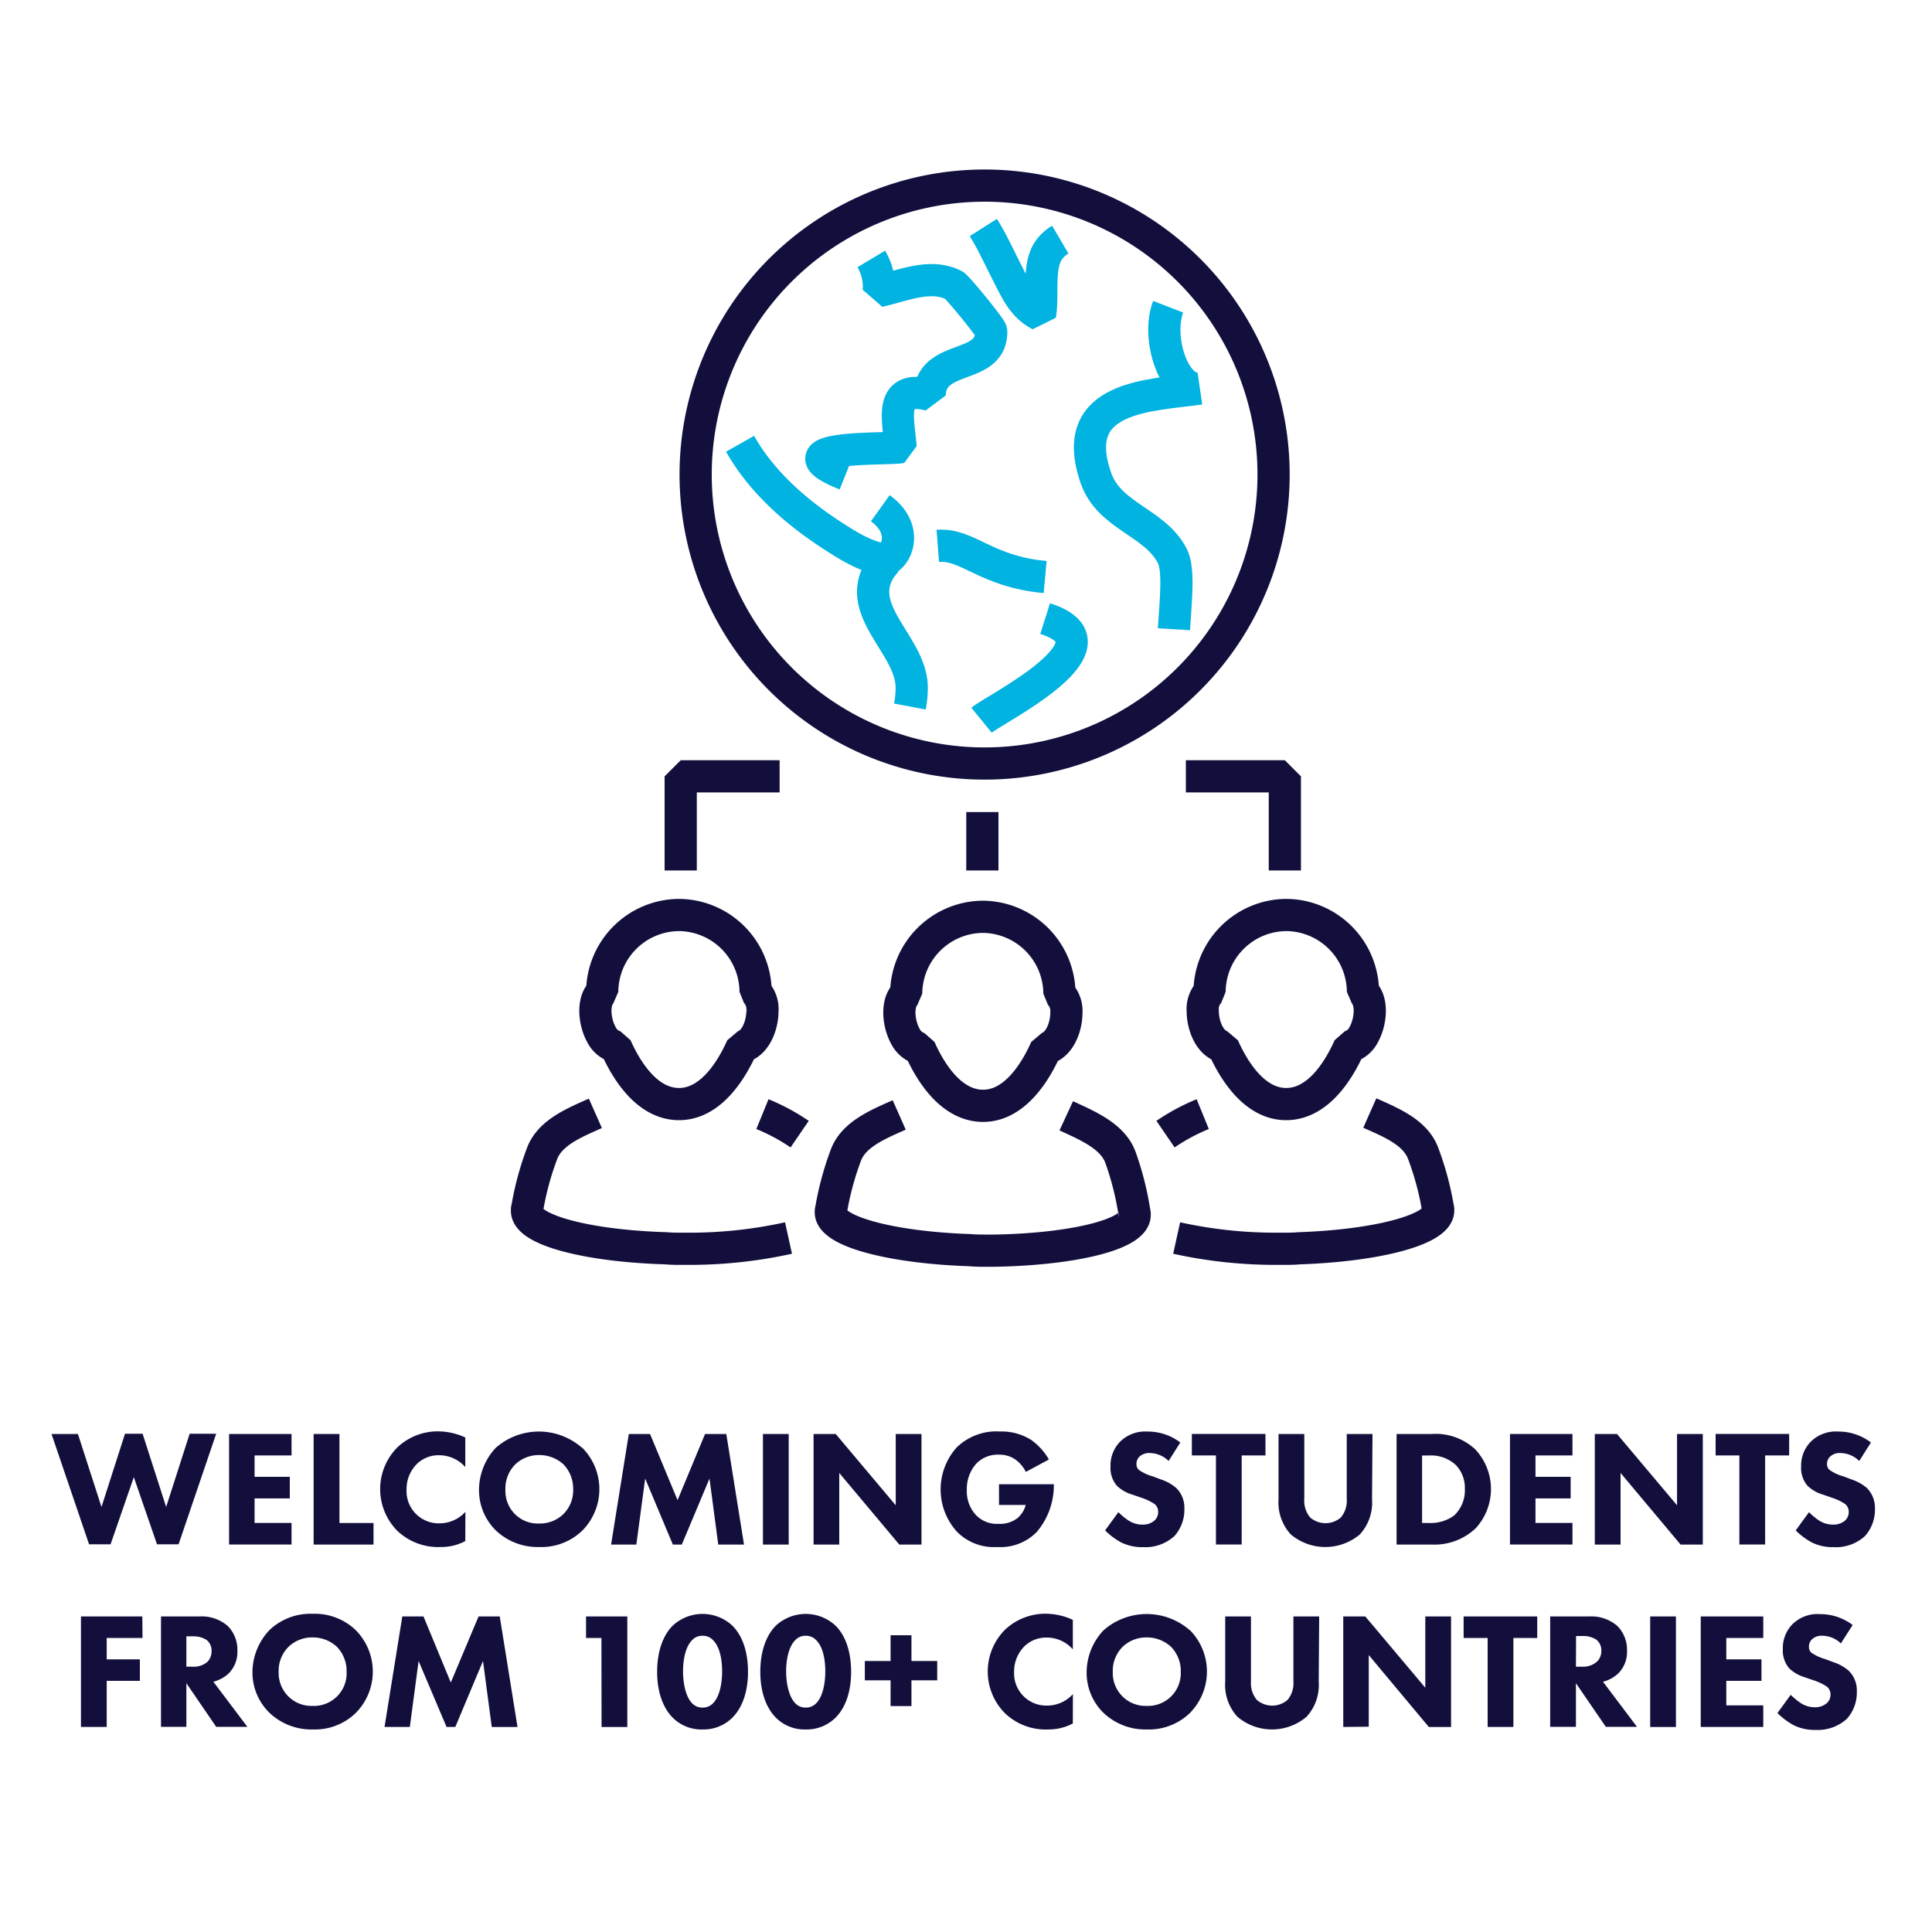 <svg id="Layer_1" data-name="Layer 1" xmlns="http://www.w3.org/2000/svg" viewBox="0 0 300 300"><defs><style>.cls-1{fill:#130f3d;}.cls-2,.cls-3{fill:none;stroke-linejoin:bevel;stroke-width:5px;}.cls-2{stroke:#130f3d;}.cls-3{stroke:#00b3e1;}</style></defs><title>update_web_</title><path class="cls-1" d="M12.1,222.67,15.76,234l3.65-11.37h2.73L25.8,234l3.65-11.37h4.12l-5.84,17.17H24.38l-3.6-10.43-3.61,10.43H13.83L8,222.67Z"/><path class="cls-1" d="M45.27,226H39.53v3.32H45v3.35H39.53v3.81h5.74v3.35h-9.7V222.67h9.7Z"/><path class="cls-1" d="M52.71,222.67v13.82H58v3.35h-9.3V222.67Z"/><path class="cls-1" d="M72.25,239.3a8,8,0,0,1-3.79.92,9.22,9.22,0,0,1-6.74-2.49,9.2,9.2,0,0,1,0-13,9.14,9.14,0,0,1,6.41-2.47,10.26,10.26,0,0,1,4.12.95v4.59a5.45,5.45,0,0,0-4-1.83,4.8,4.8,0,0,0-3.5,1.34,5.48,5.48,0,0,0-1.62,4,5,5,0,0,0,5.2,5.23,5.44,5.44,0,0,0,3.94-1.78Z"/><path class="cls-1" d="M90.39,224.78a9.13,9.13,0,0,1,0,12.92,9.15,9.15,0,0,1-6.64,2.52,9.45,9.45,0,0,1-6.7-2.52,8.78,8.78,0,0,1-2.67-6.38A9.59,9.59,0,0,1,77,224.8a10.14,10.14,0,0,1,13.36,0ZM80,227.4a5.3,5.3,0,0,0-1.52,3.89A5.11,5.11,0,0,0,80,235.15a5,5,0,0,0,3.68,1.42,5.23,5.23,0,0,0,3.81-1.47A5.17,5.17,0,0,0,89,231.26a5.44,5.44,0,0,0-1.49-3.86,5.54,5.54,0,0,0-3.79-1.46A5.31,5.31,0,0,0,80,227.4Z"/><path class="cls-1" d="M94.89,239.84l2.75-17.17h3.3l4.27,10.27,4.27-10.27h3.3l2.75,17.17h-4l-1.36-10.25-4.3,10.25h-1.39l-4.3-10.25-1.37,10.25Z"/><path class="cls-1" d="M122.47,222.67v17.17h-4V222.67Z"/><path class="cls-1" d="M126.33,239.84V222.67h3.44l9.32,11.07V222.67h4v17.17h-3.45l-9.32-11.12v11.12Z"/><path class="cls-1" d="M155.12,230.47h8.52v.18a11.18,11.18,0,0,1-2.65,7.23,7.89,7.89,0,0,1-6.13,2.34,8.07,8.07,0,0,1-6.28-2.39,9.78,9.78,0,0,1-.05-13.05,8.83,8.83,0,0,1,6.74-2.5,8.64,8.64,0,0,1,4.82,1.29,9.48,9.48,0,0,1,2.78,3.06l-3.58,1.93a5.14,5.14,0,0,0-1.52-1.85,4.28,4.28,0,0,0-2.62-.83,4.66,4.66,0,0,0-3.56,1.4,5.87,5.87,0,0,0-1.46,4.06,5.4,5.4,0,0,0,1.44,3.94,4.5,4.5,0,0,0,3.47,1.34,4.39,4.39,0,0,0,3-.93,4,4,0,0,0,1.23-2h-4.14Z"/><path class="cls-1" d="M181.46,226.86a4.21,4.21,0,0,0-2.88-1.23,2.19,2.19,0,0,0-1.68.59,1.56,1.56,0,0,0-.43,1.08,1.19,1.19,0,0,0,.38.95,6.91,6.91,0,0,0,2.16,1l1.29.49a6.85,6.85,0,0,1,2.34,1.31,4.29,4.29,0,0,1,1.27,3.2,6.14,6.14,0,0,1-1.52,4.24,6.65,6.65,0,0,1-4.87,1.75,7.33,7.33,0,0,1-3.4-.72,10.83,10.83,0,0,1-2.52-1.88l2.06-2.83a10,10,0,0,0,1.6,1.31,3.91,3.91,0,0,0,2.16.62,2.74,2.74,0,0,0,1.8-.59,1.79,1.79,0,0,0,.62-1.39,1.52,1.52,0,0,0-.59-1.24,8.73,8.73,0,0,0-2-.95l-1.42-.49a5.72,5.72,0,0,1-2.39-1.36,4.22,4.22,0,0,1-1-3,5.28,5.28,0,0,1,1.49-3.86,5.55,5.55,0,0,1,4.25-1.57,8.34,8.34,0,0,1,5.1,1.7Z"/><path class="cls-1" d="M192.81,226v13.83h-4V226h-3.74v-3.34h11.43V226Z"/><path class="cls-1" d="M213.05,232.83a7.29,7.29,0,0,1-1.9,5.44,8.33,8.33,0,0,1-10.71,0,7.3,7.3,0,0,1-1.91-5.44V222.67h4v10.06a4.06,4.06,0,0,0,.9,2.89,3.64,3.64,0,0,0,4.79,0,4.06,4.06,0,0,0,.9-2.89V222.67h4Z"/><path class="cls-1" d="M222.29,222.67a9,9,0,0,1,6.77,2.37,9,9,0,0,1,.13,12.22,9.24,9.24,0,0,1-6.77,2.58h-5.56V222.67Zm-1.47,13.82h1.06a6.21,6.21,0,0,0,3.91-1.16,5.34,5.34,0,0,0,1.67-4.14,5.08,5.08,0,0,0-1.41-3.71,5.66,5.66,0,0,0-4.17-1.47h-1.06Z"/><path class="cls-1" d="M244.17,226h-5.74v3.32h5.46v3.35h-5.46v3.81h5.74v3.35h-9.7V222.67h9.7Z"/><path class="cls-1" d="M247.64,239.84V222.67h3.45l9.32,11.07V222.67h4v17.17h-3.45l-9.32-11.12v11.12Z"/><path class="cls-1" d="M274.09,226v13.83h-4V226H266.4v-3.34h11.42V226Z"/><path class="cls-1" d="M288.7,226.86a4.22,4.22,0,0,0-2.89-1.23,2.15,2.15,0,0,0-1.67.59,1.52,1.52,0,0,0-.44,1.08,1.19,1.19,0,0,0,.39.95,6.8,6.8,0,0,0,2.16,1l1.29.49a6.94,6.94,0,0,1,2.34,1.31,4.31,4.31,0,0,1,1.26,3.2,6.14,6.14,0,0,1-1.52,4.24,6.63,6.63,0,0,1-4.86,1.75,7.28,7.28,0,0,1-3.4-.72,10.62,10.62,0,0,1-2.52-1.88l2.06-2.83a9.94,9.94,0,0,0,1.59,1.31,3.94,3.94,0,0,0,2.16.62,2.75,2.75,0,0,0,1.81-.59,1.79,1.79,0,0,0,.61-1.39,1.52,1.52,0,0,0-.59-1.24,8.54,8.54,0,0,0-2-.95l-1.41-.49a5.66,5.66,0,0,1-2.39-1.36,4.19,4.19,0,0,1-1-3,5.28,5.28,0,0,1,1.5-3.86,5.55,5.55,0,0,1,4.25-1.57,8.32,8.32,0,0,1,5.09,1.7Z"/><path class="cls-1" d="M22.13,254.34H16.57v3.32h5.15V261H16.57v7.16h-4V251h9.53Z"/><path class="cls-1" d="M31,251a6.14,6.14,0,0,1,4.37,1.49,5.21,5.21,0,0,1,1.49,3.84,4.71,4.71,0,0,1-1.33,3.5,5.43,5.43,0,0,1-2.4,1.31l5.28,7H33.57l-4.63-6.77v6.77H25V251Zm-2.06,7.8h.9a3.27,3.27,0,0,0,2.37-.75,2.31,2.31,0,0,0,.64-1.67,2.07,2.07,0,0,0-.8-1.75,3.86,3.86,0,0,0-2.19-.54h-.92Z"/><path class="cls-1" d="M55.21,253.1a9.13,9.13,0,0,1,0,12.92,9.12,9.12,0,0,1-6.64,2.53A9.44,9.44,0,0,1,41.88,266a8.75,8.75,0,0,1-2.68-6.38,9.59,9.59,0,0,1,2.65-6.51,9.22,9.22,0,0,1,6.72-2.52A9.17,9.17,0,0,1,55.21,253.1Zm-10.42,2.63a5.24,5.24,0,0,0-1.52,3.89,5.14,5.14,0,0,0,1.57,3.86,5.07,5.07,0,0,0,3.68,1.41,5.07,5.07,0,0,0,5.3-5.3,5.41,5.41,0,0,0-1.49-3.86,5.47,5.47,0,0,0-3.78-1.47A5.26,5.26,0,0,0,44.79,255.73Z"/><path class="cls-1" d="M59.71,268.16,62.47,251h3.29L70,261.26,74.31,251H77.6l2.76,17.17h-4L75,257.92l-4.3,10.24H69.34L65,257.92l-1.36,10.24Z"/><path class="cls-1" d="M93.39,254.34H91V251h6.41v17.17h-4Z"/><path class="cls-1" d="M113.67,266.77a6.35,6.35,0,0,1-4.6,1.78,6.27,6.27,0,0,1-4.56-1.78c-1.67-1.65-2.47-4.25-2.47-7.18s.8-5.59,2.47-7.21a6.81,6.81,0,0,1,9.16,0c1.68,1.62,2.48,4.25,2.48,7.21S115.35,265.12,113.67,266.77Zm-6.17-12.12c-1.26,1.23-1.44,3.7-1.44,4.91s.23,3.76,1.44,4.95a2.14,2.14,0,0,0,1.59.64,2.16,2.16,0,0,0,1.6-.64c1.21-1.19,1.44-3.61,1.44-4.95s-.18-3.68-1.44-4.91a2.13,2.13,0,0,0-1.6-.65A2.11,2.11,0,0,0,107.5,254.65Z"/><path class="cls-1" d="M129.69,266.77a6.35,6.35,0,0,1-4.6,1.78,6.27,6.27,0,0,1-4.56-1.78c-1.67-1.65-2.47-4.25-2.47-7.18s.8-5.59,2.47-7.21a6.81,6.81,0,0,1,9.16,0c1.68,1.62,2.47,4.25,2.47,7.21S131.37,265.12,129.69,266.77Zm-6.17-12.12c-1.27,1.23-1.45,3.7-1.45,4.91s.24,3.76,1.45,4.95a2.14,2.14,0,0,0,1.59.64,2.18,2.18,0,0,0,1.6-.64c1.21-1.19,1.44-3.61,1.44-4.95s-.18-3.68-1.44-4.91a2.15,2.15,0,0,0-1.6-.65A2.11,2.11,0,0,0,123.52,254.65Z"/><path class="cls-1" d="M134.29,257.92h4v-4h3.24v4h4v3h-4v4h-3.24v-4h-4Z"/><path class="cls-1" d="M166.59,267.62a8,8,0,0,1-3.78.93,9.16,9.16,0,0,1-6.74-2.5,9.19,9.19,0,0,1,0-13,9.1,9.1,0,0,1,6.41-2.47,10.19,10.19,0,0,1,4.11.95v4.58a5.4,5.4,0,0,0-4-1.83,4.84,4.84,0,0,0-3.5,1.34,5.52,5.52,0,0,0-1.62,4,5,5,0,0,0,5.2,5.22,5.37,5.37,0,0,0,3.93-1.78Z"/><path class="cls-1" d="M184.74,253.1a9.15,9.15,0,0,1,0,12.92,9.16,9.16,0,0,1-6.64,2.53,9.45,9.45,0,0,1-6.7-2.53,8.74,8.74,0,0,1-2.67-6.38,9.55,9.55,0,0,1,2.65-6.51,10.16,10.16,0,0,1,13.36,0Zm-10.43,2.63a5.28,5.28,0,0,0-1.52,3.89,5.14,5.14,0,0,0,1.57,3.86,5.08,5.08,0,0,0,3.68,1.41,5.09,5.09,0,0,0,5.31-5.3,5.37,5.37,0,0,0-1.5-3.86,5.47,5.47,0,0,0-3.78-1.47A5.27,5.27,0,0,0,174.31,255.73Z"/><path class="cls-1" d="M204.77,261.16a7.27,7.27,0,0,1-1.9,5.43,8.3,8.3,0,0,1-10.71,0,7.28,7.28,0,0,1-1.91-5.43V251h4v10.07a4.05,4.05,0,0,0,.9,2.88,3.64,3.64,0,0,0,4.79,0,4.05,4.05,0,0,0,.9-2.88V251h4Z"/><path class="cls-1" d="M208.58,268.16V251H212l9.32,11.07V251h4v17.17h-3.45L212.54,257v11.12Z"/><path class="cls-1" d="M235,254.34v13.82h-4V254.34h-3.73V251h11.43v3.35Z"/><path class="cls-1" d="M246.77,251a6.15,6.15,0,0,1,4.38,1.49,5.21,5.21,0,0,1,1.49,3.84,4.68,4.68,0,0,1-1.34,3.5,5.33,5.33,0,0,1-2.39,1.31l5.28,7h-4.84l-4.64-6.77v6.77h-4V251Zm-2.06,7.8h.9A3.27,3.27,0,0,0,248,258a2.27,2.27,0,0,0,.65-1.67,2.1,2.1,0,0,0-.8-1.75,3.87,3.87,0,0,0-2.19-.54h-.93Z"/><path class="cls-1" d="M260.24,251v17.17h-4V251Z"/><path class="cls-1" d="M273.8,254.34h-5.74v3.32h5.46V261h-5.46v3.81h5.74v3.35h-9.71V251h9.71Z"/><path class="cls-1" d="M285.85,255.19A4.18,4.18,0,0,0,283,254a2.19,2.19,0,0,0-1.68.59,1.59,1.59,0,0,0-.43,1.09,1.22,1.22,0,0,0,.38.95,7.25,7.25,0,0,0,2.17,1l1.28.48a6.92,6.92,0,0,1,2.35,1.32,4.29,4.29,0,0,1,1.26,3.19,6.16,6.16,0,0,1-1.52,4.25,6.68,6.68,0,0,1-4.87,1.75,7.33,7.33,0,0,1-3.4-.72A11.34,11.34,0,0,1,276,266l2.06-2.83a10.57,10.57,0,0,0,1.6,1.31,4,4,0,0,0,2.16.62,2.72,2.72,0,0,0,1.8-.6,1.75,1.75,0,0,0,.62-1.39,1.51,1.51,0,0,0-.59-1.23,8.34,8.34,0,0,0-2-.95l-1.42-.49a5.92,5.92,0,0,1-2.39-1.37,4.21,4.21,0,0,1-1-3,5.26,5.26,0,0,1,1.49-3.86,5.51,5.51,0,0,1,4.25-1.57,8.32,8.32,0,0,1,5.1,1.69Z"/><path class="cls-2" d="M165.57,173.26c3.38,1.57,7.18,3.16,8.4,6.42a45.93,45.93,0,0,1,2.17,8.52,1.19,1.19,0,0,1,.05.32.15.15,0,0,1,0,.07.2.2,0,0,1,0,.07c0,3-9.5,5.32-21.66,5.54q-1.26,0-2.61,0h1.27c-.9,0-1.77,0-2.61-.08-12.15-.4-21.59-2.92-21.57-5.88,0,0,0,0,0-.07s0,0,0-.06a1.2,1.2,0,0,1,.06-.33,45.77,45.77,0,0,1,2.31-8.49c1.24-3.16,4.91-4.68,8.25-6.16"/><path class="cls-2" d="M164.51,154.27a12,12,0,0,0-11.9-11.91h0a12,12,0,0,0-11.9,11.9,3,3,0,0,0-.53.68c-.94,1.62-.51,4.35.42,6a3.67,3.67,0,0,0,2.23,1.87c1.48,3.35,4.7,8.87,9.78,8.9s8.31-5.54,9.8-8.9c2.18-.55,3.18-3.44,3.18-5.55A3.9,3.9,0,0,0,164.51,154.27Z"/><path class="cls-2" d="M122.44,192.24a71.25,71.25,0,0,1-15.09,1.67c-.85,0-1.71,0-2.61,0H106c-.9,0-1.77,0-2.61-.08C91.25,193.47,81.81,191,81.83,188c0,0,0-.05,0-.07s0-.05,0-.07a1,1,0,0,1,.06-.33,45.45,45.45,0,0,1,2.31-8.48c1.24-3.17,4.91-4.69,8.25-6.17"/><path class="cls-2" d="M118.39,173a31,31,0,0,1,5.78,3.11"/><path class="cls-2" d="M117.33,154a12,12,0,0,0-11.9-11.92h0A12,12,0,0,0,93.51,154a3,3,0,0,0-.53.67c-.94,1.62-.51,4.36.42,6a3.64,3.64,0,0,0,2.23,1.87c1.48,3.35,4.7,8.88,9.78,8.9s8.31-5.54,9.8-8.89c2.18-.56,3.18-3.44,3.18-5.55A3.87,3.87,0,0,0,117.33,154Z"/><path class="cls-2" d="M182.71,192.24a71.25,71.25,0,0,0,15.09,1.67c.84,0,1.71,0,2.61,0h-1.27c.9,0,1.77,0,2.61-.08,12.15-.41,21.59-2.92,21.57-5.88,0,0,0-.05,0-.07s0-.05,0-.07a1.28,1.28,0,0,0-.06-.33,45.45,45.45,0,0,0-2.31-8.48c-1.24-3.17-4.91-4.69-8.25-6.17"/><path class="cls-2" d="M186.76,173a31,31,0,0,0-5.78,3.11"/><path class="cls-2" d="M187.82,154a12,12,0,0,1,11.9-11.92h0A12,12,0,0,1,211.64,154a3,3,0,0,1,.53.67c.94,1.62.51,4.36-.42,6a3.64,3.64,0,0,1-2.23,1.87c-1.48,3.35-4.7,8.88-9.78,8.9s-8.31-5.54-9.8-8.89c-2.18-.56-3.18-3.44-3.18-5.55A3.87,3.87,0,0,1,187.82,154Z"/><polyline class="cls-2" points="121.06 120.55 105.7 120.55 105.7 135.17"/><polyline class="cls-2" points="184.14 120.55 199.51 120.55 199.51 135.17"/><line class="cls-2" x1="152.54" y1="126.1" x2="152.54" y2="135.17"/><path class="cls-2" d="M197.76,73.68a44.87,44.87,0,1,1-44.87-44.86A44.86,44.86,0,0,1,197.76,73.68Z"/><path class="cls-3" d="M137.58,87.17l-.8,1c-4.43,6.69,4.85,12,4.79,18.69a15.86,15.86,0,0,1-.28,2.85"/><path class="cls-3" d="M162.29,89.6c-9.26-.84-12-5.2-16.67-4.84"/><path class="cls-3" d="M152.41,111.83c2.35-1.92,22.5-11.78,9.88-15.77"/><path class="cls-3" d="M114.91,68.91C118.2,74.72,123.43,79.36,129,83c2.6,1.69,5.16,3.36,8.28,3.92,1.78-.09,4.07-4.66-.59-8"/><path class="cls-3" d="M131.31,73.68c-11.51-4.62,6.86-3.84,8.53-4.24-.29-4.23-2-9.79,4.51-8.12.24-6.52,9.7-3.74,9.56-9.88,0-.48-5.24-6.87-5.76-7.14-3.62-1.86-7.76,0-11.7.91a8.34,8.34,0,0,0-1.16-5"/><path class="cls-3" d="M152.69,35.33c1.27,2,2.34,4.35,3.87,7.37,1.31,2.57,2.35,4.88,4.93,6.2.53-2.93-.36-7.28,1.22-9.84a5.81,5.81,0,0,1,1.93-1.85"/><path class="cls-3" d="M181.39,47.63c-1.84,4.78.85,13.3,4.93,12.7-7.68,1.12-20.63,1-16.15,13.89,2.09,6,9.14,6.83,11.86,12.09,1.1,2.12.52,7,.26,11.4"/></svg>